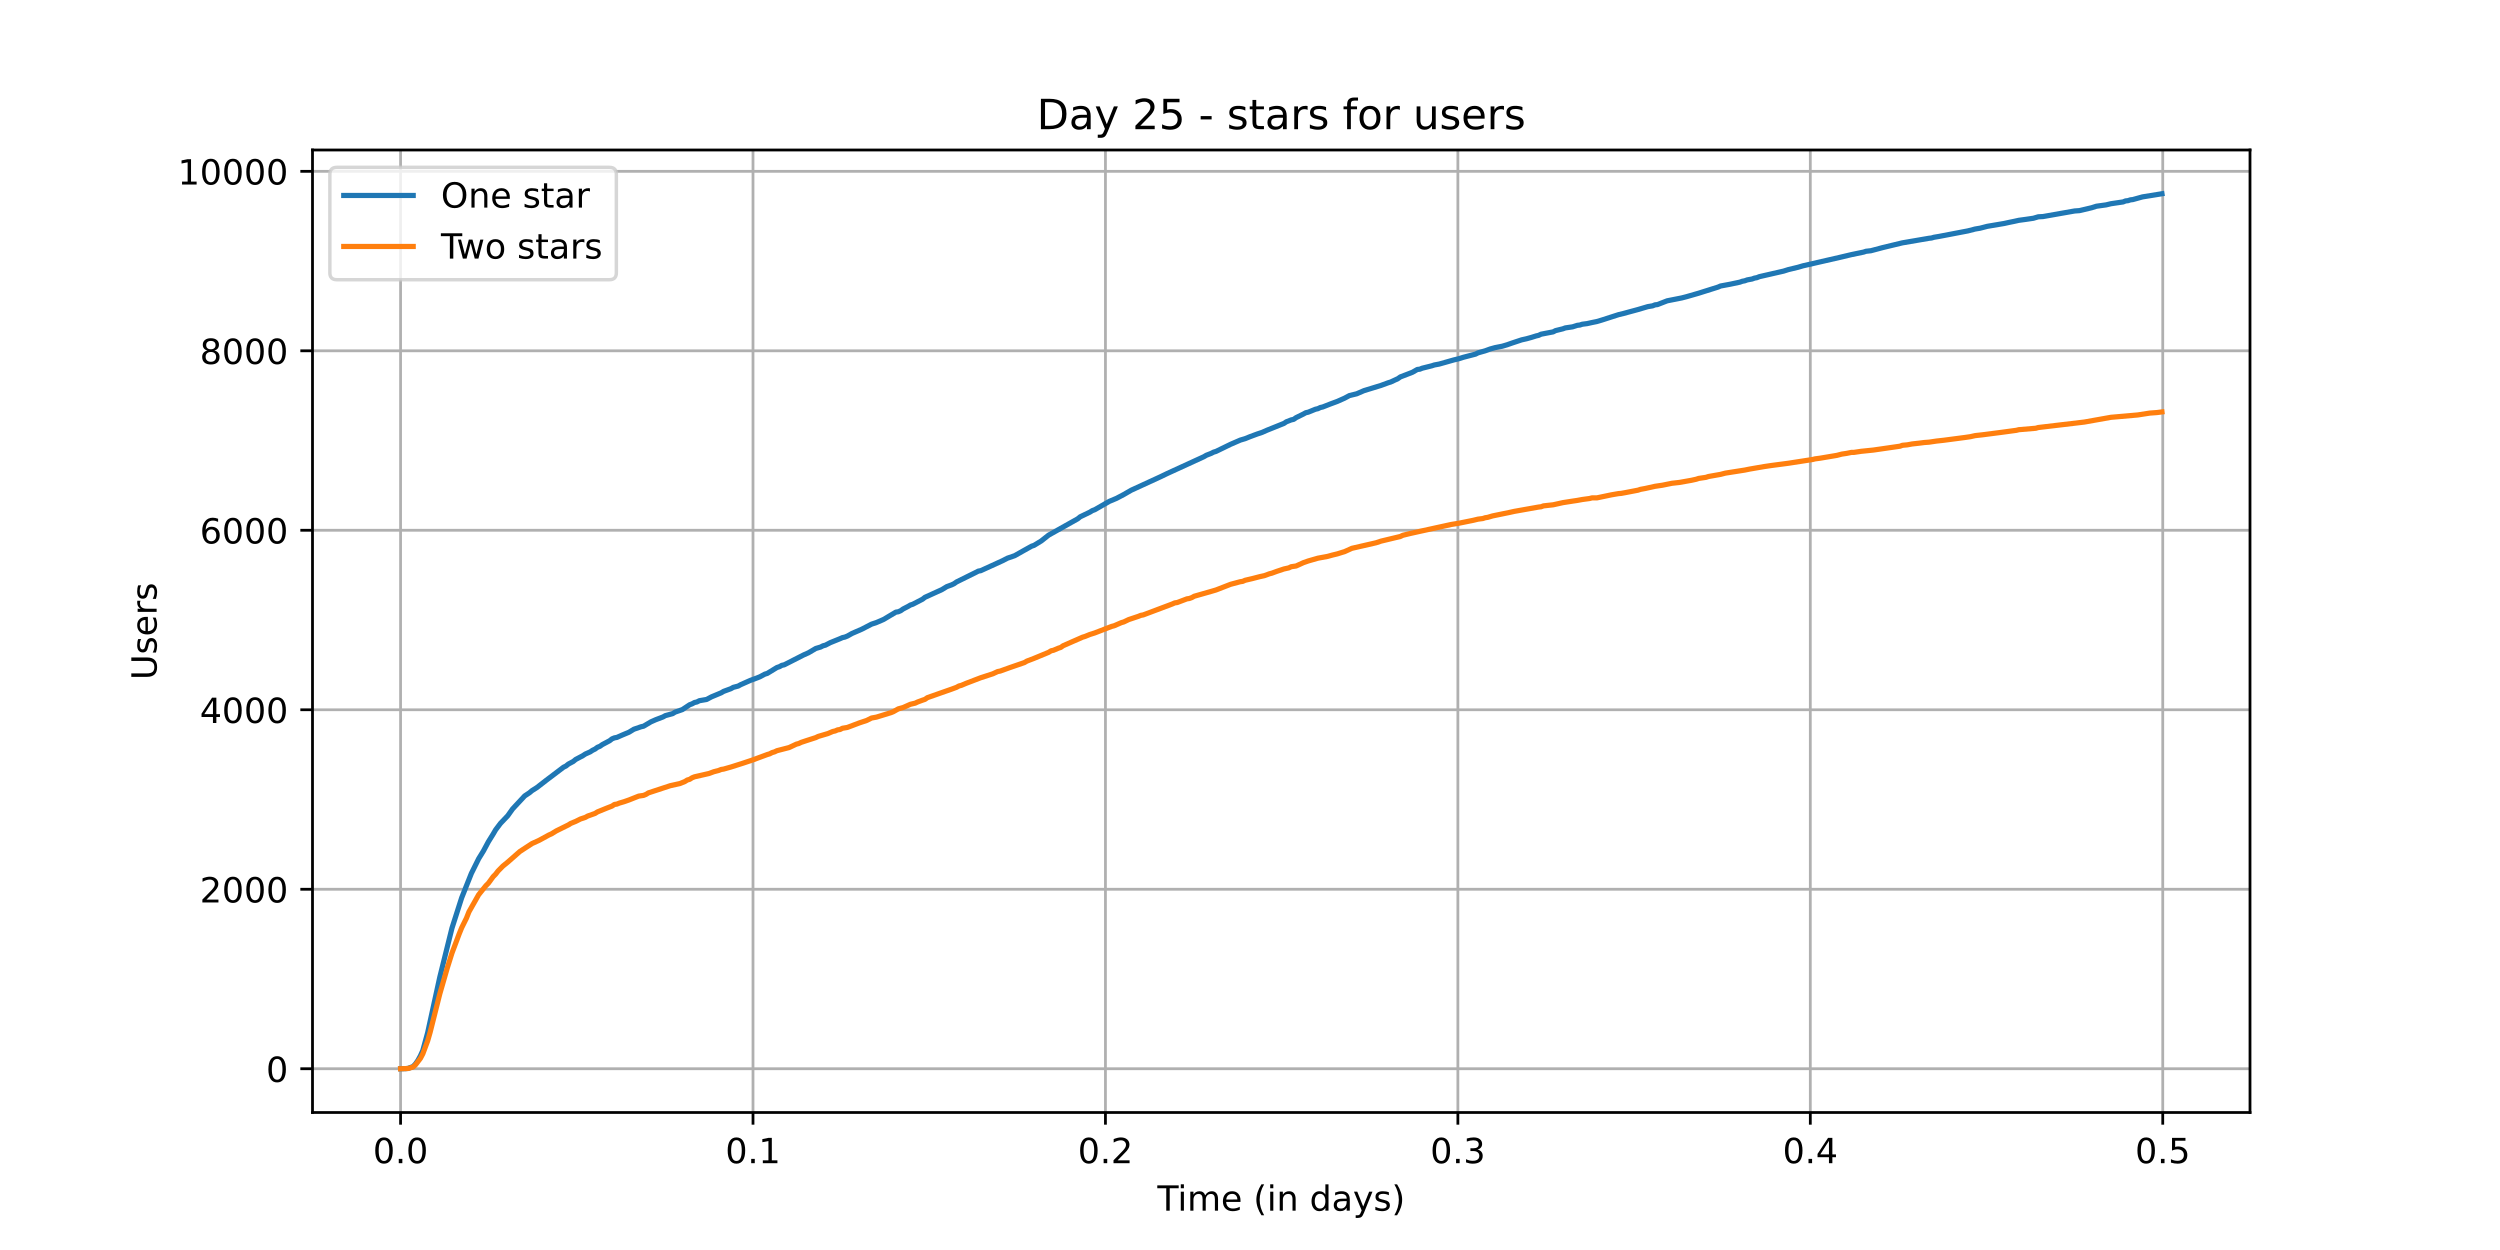 <?xml version="1.0" encoding="utf-8" standalone="no"?>
<!DOCTYPE svg PUBLIC "-//W3C//DTD SVG 1.1//EN"
  "http://www.w3.org/Graphics/SVG/1.1/DTD/svg11.dtd">
<!-- Created with matplotlib (https://matplotlib.org/) -->
<svg height="360pt" version="1.1" viewBox="0 0 720 360" width="720pt" xmlns="http://www.w3.org/2000/svg" xmlns:xlink="http://www.w3.org/1999/xlink">
 <defs>
  <style type="text/css">*{stroke-linecap:butt;stroke-linejoin:round;}</style>
 </defs>
 <g id="figure_1">
  <g id="patch_1">
   <path d="M 0 360 
L 720 360 
L 720 0 
L 0 0 
z
" style="fill:#ffffff;"/>
  </g>
  <g id="axes_1">
   <g id="patch_2">
    <path d="M 90 320.4 
L 648 320.4 
L 648 43.2 
L 90 43.2 
z
" style="fill:#ffffff;"/>
   </g>
   <g id="matplotlib.axis_1">
    <g id="xtick_1">
     <g id="line2d_1">
      <path clip-path="url(#p9f9642de73)" d="M 115.364 320.4 
L 115.364 43.2 
" style="fill:none;stroke:#b0b0b0;stroke-linecap:square;stroke-width:0.8;"/>
     </g>
     <g id="line2d_2">
      <defs>
       <path d="M 0 0 
L 0 3.5 
" id="m291e209318" style="stroke:#000000;stroke-width:0.8;"/>
      </defs>
      <g>
       <use style="stroke:#000000;stroke-width:0.8;" x="115.364" xlink:href="#m291e209318" y="320.4"/>
      </g>
     </g>
     <g id="text_1">
      <!-- 0.0 -->
      <g transform="translate(107.412 334.998)scale(0.1 -0.1)">
       <defs>
        <path d="M 31.781 66.406 
Q 24.172 66.406 20.328 58.906 
Q 16.5 51.422 16.5 36.375 
Q 16.5 21.391 20.328 13.891 
Q 24.172 6.391 31.781 6.391 
Q 39.453 6.391 43.281 13.891 
Q 47.125 21.391 47.125 36.375 
Q 47.125 51.422 43.281 58.906 
Q 39.453 66.406 31.781 66.406 
z
M 31.781 74.219 
Q 44.047 74.219 50.516 64.516 
Q 56.984 54.828 56.984 36.375 
Q 56.984 17.969 50.516 8.266 
Q 44.047 -1.422 31.781 -1.422 
Q 19.531 -1.422 13.062 8.266 
Q 6.594 17.969 6.594 36.375 
Q 6.594 54.828 13.062 64.516 
Q 19.531 74.219 31.781 74.219 
z
" id="DejaVuSans-48"/>
        <path d="M 10.688 12.406 
L 21 12.406 
L 21 0 
L 10.688 0 
z
" id="DejaVuSans-46"/>
       </defs>
       <use xlink:href="#DejaVuSans-48"/>
       <use x="63.623" xlink:href="#DejaVuSans-46"/>
       <use x="95.41" xlink:href="#DejaVuSans-48"/>
      </g>
     </g>
    </g>
    <g id="xtick_2">
     <g id="line2d_3">
      <path clip-path="url(#p9f9642de73)" d="M 216.865 320.4 
L 216.865 43.2 
" style="fill:none;stroke:#b0b0b0;stroke-linecap:square;stroke-width:0.8;"/>
     </g>
     <g id="line2d_4">
      <g>
       <use style="stroke:#000000;stroke-width:0.8;" x="216.865" xlink:href="#m291e209318" y="320.4"/>
      </g>
     </g>
     <g id="text_2">
      <!-- 0.1 -->
      <g transform="translate(208.914 334.998)scale(0.1 -0.1)">
       <defs>
        <path d="M 12.406 8.297 
L 28.516 8.297 
L 28.516 63.922 
L 10.984 60.406 
L 10.984 69.391 
L 28.422 72.906 
L 38.281 72.906 
L 38.281 8.297 
L 54.391 8.297 
L 54.391 0 
L 12.406 0 
z
" id="DejaVuSans-49"/>
       </defs>
       <use xlink:href="#DejaVuSans-48"/>
       <use x="63.623" xlink:href="#DejaVuSans-46"/>
       <use x="95.41" xlink:href="#DejaVuSans-49"/>
      </g>
     </g>
    </g>
    <g id="xtick_3">
     <g id="line2d_5">
      <path clip-path="url(#p9f9642de73)" d="M 318.367 320.4 
L 318.367 43.2 
" style="fill:none;stroke:#b0b0b0;stroke-linecap:square;stroke-width:0.8;"/>
     </g>
     <g id="line2d_6">
      <g>
       <use style="stroke:#000000;stroke-width:0.8;" x="318.367" xlink:href="#m291e209318" y="320.4"/>
      </g>
     </g>
     <g id="text_3">
      <!-- 0.2 -->
      <g transform="translate(310.415 334.998)scale(0.1 -0.1)">
       <defs>
        <path d="M 19.188 8.297 
L 53.609 8.297 
L 53.609 0 
L 7.328 0 
L 7.328 8.297 
Q 12.938 14.109 22.625 23.891 
Q 32.328 33.688 34.812 36.531 
Q 39.547 41.844 41.422 45.531 
Q 43.312 49.219 43.312 52.781 
Q 43.312 58.594 39.234 62.25 
Q 35.156 65.922 28.609 65.922 
Q 23.969 65.922 18.812 64.312 
Q 13.672 62.703 7.812 59.422 
L 7.812 69.391 
Q 13.766 71.781 18.938 73 
Q 24.125 74.219 28.422 74.219 
Q 39.75 74.219 46.484 68.547 
Q 53.219 62.891 53.219 53.422 
Q 53.219 48.922 51.531 44.891 
Q 49.859 40.875 45.406 35.406 
Q 44.188 33.984 37.641 27.219 
Q 31.109 20.453 19.188 8.297 
z
" id="DejaVuSans-50"/>
       </defs>
       <use xlink:href="#DejaVuSans-48"/>
       <use x="63.623" xlink:href="#DejaVuSans-46"/>
       <use x="95.41" xlink:href="#DejaVuSans-50"/>
      </g>
     </g>
    </g>
    <g id="xtick_4">
     <g id="line2d_7">
      <path clip-path="url(#p9f9642de73)" d="M 419.868 320.4 
L 419.868 43.2 
" style="fill:none;stroke:#b0b0b0;stroke-linecap:square;stroke-width:0.8;"/>
     </g>
     <g id="line2d_8">
      <g>
       <use style="stroke:#000000;stroke-width:0.8;" x="419.868" xlink:href="#m291e209318" y="320.4"/>
      </g>
     </g>
     <g id="text_4">
      <!-- 0.3 -->
      <g transform="translate(411.917 334.998)scale(0.1 -0.1)">
       <defs>
        <path d="M 40.578 39.312 
Q 47.656 37.797 51.625 33 
Q 55.609 28.219 55.609 21.188 
Q 55.609 10.406 48.188 4.484 
Q 40.766 -1.422 27.094 -1.422 
Q 22.516 -1.422 17.656 -0.516 
Q 12.797 0.391 7.625 2.203 
L 7.625 11.719 
Q 11.719 9.328 16.594 8.109 
Q 21.484 6.891 26.812 6.891 
Q 36.078 6.891 40.938 10.547 
Q 45.797 14.203 45.797 21.188 
Q 45.797 27.641 41.281 31.266 
Q 36.766 34.906 28.719 34.906 
L 20.219 34.906 
L 20.219 43.016 
L 29.109 43.016 
Q 36.375 43.016 40.234 45.922 
Q 44.094 48.828 44.094 54.297 
Q 44.094 59.906 40.109 62.906 
Q 36.141 65.922 28.719 65.922 
Q 24.656 65.922 20.016 65.031 
Q 15.375 64.156 9.812 62.312 
L 9.812 71.094 
Q 15.438 72.656 20.344 73.438 
Q 25.25 74.219 29.594 74.219 
Q 40.828 74.219 47.359 69.109 
Q 53.906 64.016 53.906 55.328 
Q 53.906 49.266 50.438 45.094 
Q 46.969 40.922 40.578 39.312 
z
" id="DejaVuSans-51"/>
       </defs>
       <use xlink:href="#DejaVuSans-48"/>
       <use x="63.623" xlink:href="#DejaVuSans-46"/>
       <use x="95.41" xlink:href="#DejaVuSans-51"/>
      </g>
     </g>
    </g>
    <g id="xtick_5">
     <g id="line2d_9">
      <path clip-path="url(#p9f9642de73)" d="M 521.37 320.4 
L 521.37 43.2 
" style="fill:none;stroke:#b0b0b0;stroke-linecap:square;stroke-width:0.8;"/>
     </g>
     <g id="line2d_10">
      <g>
       <use style="stroke:#000000;stroke-width:0.8;" x="521.37" xlink:href="#m291e209318" y="320.4"/>
      </g>
     </g>
     <g id="text_5">
      <!-- 0.4 -->
      <g transform="translate(513.418 334.998)scale(0.1 -0.1)">
       <defs>
        <path d="M 37.797 64.312 
L 12.891 25.391 
L 37.797 25.391 
z
M 35.203 72.906 
L 47.609 72.906 
L 47.609 25.391 
L 58.016 25.391 
L 58.016 17.188 
L 47.609 17.188 
L 47.609 0 
L 37.797 0 
L 37.797 17.188 
L 4.891 17.188 
L 4.891 26.703 
z
" id="DejaVuSans-52"/>
       </defs>
       <use xlink:href="#DejaVuSans-48"/>
       <use x="63.623" xlink:href="#DejaVuSans-46"/>
       <use x="95.41" xlink:href="#DejaVuSans-52"/>
      </g>
     </g>
    </g>
    <g id="xtick_6">
     <g id="line2d_11">
      <path clip-path="url(#p9f9642de73)" d="M 622.871 320.4 
L 622.871 43.2 
" style="fill:none;stroke:#b0b0b0;stroke-linecap:square;stroke-width:0.8;"/>
     </g>
     <g id="line2d_12">
      <g>
       <use style="stroke:#000000;stroke-width:0.8;" x="622.871" xlink:href="#m291e209318" y="320.4"/>
      </g>
     </g>
     <g id="text_6">
      <!-- 0.5 -->
      <g transform="translate(614.92 334.998)scale(0.1 -0.1)">
       <defs>
        <path d="M 10.797 72.906 
L 49.516 72.906 
L 49.516 64.594 
L 19.828 64.594 
L 19.828 46.734 
Q 21.969 47.469 24.109 47.828 
Q 26.266 48.188 28.422 48.188 
Q 40.625 48.188 47.75 41.5 
Q 54.891 34.812 54.891 23.391 
Q 54.891 11.625 47.562 5.094 
Q 40.234 -1.422 26.906 -1.422 
Q 22.312 -1.422 17.547 -0.641 
Q 12.797 0.141 7.719 1.703 
L 7.719 11.625 
Q 12.109 9.234 16.797 8.062 
Q 21.484 6.891 26.703 6.891 
Q 35.156 6.891 40.078 11.328 
Q 45.016 15.766 45.016 23.391 
Q 45.016 31 40.078 35.438 
Q 35.156 39.891 26.703 39.891 
Q 22.75 39.891 18.812 39.016 
Q 14.891 38.141 10.797 36.281 
z
" id="DejaVuSans-53"/>
       </defs>
       <use xlink:href="#DejaVuSans-48"/>
       <use x="63.623" xlink:href="#DejaVuSans-46"/>
       <use x="95.41" xlink:href="#DejaVuSans-53"/>
      </g>
     </g>
    </g>
    <g id="text_7">
     <!-- Time (in days) -->
     <g transform="translate(333.327 348.677)scale(0.1 -0.1)">
      <defs>
       <path d="M -0.297 72.906 
L 61.375 72.906 
L 61.375 64.594 
L 35.5 64.594 
L 35.5 0 
L 25.594 0 
L 25.594 64.594 
L -0.297 64.594 
z
" id="DejaVuSans-84"/>
       <path d="M 9.422 54.688 
L 18.406 54.688 
L 18.406 0 
L 9.422 0 
z
M 9.422 75.984 
L 18.406 75.984 
L 18.406 64.594 
L 9.422 64.594 
z
" id="DejaVuSans-105"/>
       <path d="M 52 44.188 
Q 55.375 50.25 60.062 53.125 
Q 64.75 56 71.094 56 
Q 79.641 56 84.281 50.016 
Q 88.922 44.047 88.922 33.016 
L 88.922 0 
L 79.891 0 
L 79.891 32.719 
Q 79.891 40.578 77.094 44.375 
Q 74.312 48.188 68.609 48.188 
Q 61.625 48.188 57.562 43.547 
Q 53.516 38.922 53.516 30.906 
L 53.516 0 
L 44.484 0 
L 44.484 32.719 
Q 44.484 40.625 41.703 44.406 
Q 38.922 48.188 33.109 48.188 
Q 26.219 48.188 22.156 43.531 
Q 18.109 38.875 18.109 30.906 
L 18.109 0 
L 9.078 0 
L 9.078 54.688 
L 18.109 54.688 
L 18.109 46.188 
Q 21.188 51.219 25.484 53.609 
Q 29.781 56 35.688 56 
Q 41.656 56 45.828 52.969 
Q 50 49.953 52 44.188 
z
" id="DejaVuSans-109"/>
       <path d="M 56.203 29.594 
L 56.203 25.203 
L 14.891 25.203 
Q 15.484 15.922 20.484 11.062 
Q 25.484 6.203 34.422 6.203 
Q 39.594 6.203 44.453 7.469 
Q 49.312 8.734 54.109 11.281 
L 54.109 2.781 
Q 49.266 0.734 44.188 -0.344 
Q 39.109 -1.422 33.891 -1.422 
Q 20.797 -1.422 13.156 6.188 
Q 5.516 13.812 5.516 26.812 
Q 5.516 40.234 12.766 48.109 
Q 20.016 56 32.328 56 
Q 43.359 56 49.781 48.891 
Q 56.203 41.797 56.203 29.594 
z
M 47.219 32.234 
Q 47.125 39.594 43.094 43.984 
Q 39.062 48.391 32.422 48.391 
Q 24.906 48.391 20.391 44.141 
Q 15.875 39.891 15.188 32.172 
z
" id="DejaVuSans-101"/>
       <path id="DejaVuSans-32"/>
       <path d="M 31 75.875 
Q 24.469 64.656 21.281 53.656 
Q 18.109 42.672 18.109 31.391 
Q 18.109 20.125 21.312 9.062 
Q 24.516 -2 31 -13.188 
L 23.188 -13.188 
Q 15.875 -1.703 12.234 9.375 
Q 8.594 20.453 8.594 31.391 
Q 8.594 42.281 12.203 53.312 
Q 15.828 64.359 23.188 75.875 
z
" id="DejaVuSans-40"/>
       <path d="M 54.891 33.016 
L 54.891 0 
L 45.906 0 
L 45.906 32.719 
Q 45.906 40.484 42.875 44.328 
Q 39.844 48.188 33.797 48.188 
Q 26.516 48.188 22.312 43.547 
Q 18.109 38.922 18.109 30.906 
L 18.109 0 
L 9.078 0 
L 9.078 54.688 
L 18.109 54.688 
L 18.109 46.188 
Q 21.344 51.125 25.703 53.562 
Q 30.078 56 35.797 56 
Q 45.219 56 50.047 50.172 
Q 54.891 44.344 54.891 33.016 
z
" id="DejaVuSans-110"/>
       <path d="M 45.406 46.391 
L 45.406 75.984 
L 54.391 75.984 
L 54.391 0 
L 45.406 0 
L 45.406 8.203 
Q 42.578 3.328 38.25 0.953 
Q 33.938 -1.422 27.875 -1.422 
Q 17.969 -1.422 11.734 6.484 
Q 5.516 14.406 5.516 27.297 
Q 5.516 40.188 11.734 48.094 
Q 17.969 56 27.875 56 
Q 33.938 56 38.25 53.625 
Q 42.578 51.266 45.406 46.391 
z
M 14.797 27.297 
Q 14.797 17.391 18.875 11.75 
Q 22.953 6.109 30.078 6.109 
Q 37.203 6.109 41.297 11.75 
Q 45.406 17.391 45.406 27.297 
Q 45.406 37.203 41.297 42.844 
Q 37.203 48.484 30.078 48.484 
Q 22.953 48.484 18.875 42.844 
Q 14.797 37.203 14.797 27.297 
z
" id="DejaVuSans-100"/>
       <path d="M 34.281 27.484 
Q 23.391 27.484 19.188 25 
Q 14.984 22.516 14.984 16.5 
Q 14.984 11.719 18.141 8.906 
Q 21.297 6.109 26.703 6.109 
Q 34.188 6.109 38.703 11.406 
Q 43.219 16.703 43.219 25.484 
L 43.219 27.484 
z
M 52.203 31.203 
L 52.203 0 
L 43.219 0 
L 43.219 8.297 
Q 40.141 3.328 35.547 0.953 
Q 30.953 -1.422 24.312 -1.422 
Q 15.922 -1.422 10.953 3.297 
Q 6 8.016 6 15.922 
Q 6 25.141 12.172 29.828 
Q 18.359 34.516 30.609 34.516 
L 43.219 34.516 
L 43.219 35.406 
Q 43.219 41.609 39.141 45 
Q 35.062 48.391 27.688 48.391 
Q 23 48.391 18.547 47.266 
Q 14.109 46.141 10.016 43.891 
L 10.016 52.203 
Q 14.938 54.109 19.578 55.047 
Q 24.219 56 28.609 56 
Q 40.484 56 46.344 49.844 
Q 52.203 43.703 52.203 31.203 
z
" id="DejaVuSans-97"/>
       <path d="M 32.172 -5.078 
Q 28.375 -14.844 24.75 -17.812 
Q 21.141 -20.797 15.094 -20.797 
L 7.906 -20.797 
L 7.906 -13.281 
L 13.188 -13.281 
Q 16.891 -13.281 18.938 -11.516 
Q 21 -9.766 23.484 -3.219 
L 25.094 0.875 
L 2.984 54.688 
L 12.5 54.688 
L 29.594 11.922 
L 46.688 54.688 
L 56.203 54.688 
z
" id="DejaVuSans-121"/>
       <path d="M 44.281 53.078 
L 44.281 44.578 
Q 40.484 46.531 36.375 47.5 
Q 32.281 48.484 27.875 48.484 
Q 21.188 48.484 17.844 46.438 
Q 14.5 44.391 14.5 40.281 
Q 14.5 37.156 16.891 35.375 
Q 19.281 33.594 26.516 31.984 
L 29.594 31.297 
Q 39.156 29.25 43.188 25.516 
Q 47.219 21.781 47.219 15.094 
Q 47.219 7.469 41.188 3.016 
Q 35.156 -1.422 24.609 -1.422 
Q 20.219 -1.422 15.453 -0.562 
Q 10.688 0.297 5.422 2 
L 5.422 11.281 
Q 10.406 8.688 15.234 7.391 
Q 20.062 6.109 24.812 6.109 
Q 31.156 6.109 34.562 8.281 
Q 37.984 10.453 37.984 14.406 
Q 37.984 18.062 35.516 20.016 
Q 33.062 21.969 24.703 23.781 
L 21.578 24.516 
Q 13.234 26.266 9.516 29.906 
Q 5.812 33.547 5.812 39.891 
Q 5.812 47.609 11.281 51.797 
Q 16.75 56 26.812 56 
Q 31.781 56 36.172 55.266 
Q 40.578 54.547 44.281 53.078 
z
" id="DejaVuSans-115"/>
       <path d="M 8.016 75.875 
L 15.828 75.875 
Q 23.141 64.359 26.781 53.312 
Q 30.422 42.281 30.422 31.391 
Q 30.422 20.453 26.781 9.375 
Q 23.141 -1.703 15.828 -13.188 
L 8.016 -13.188 
Q 14.5 -2 17.703 9.062 
Q 20.906 20.125 20.906 31.391 
Q 20.906 42.672 17.703 53.656 
Q 14.5 64.656 8.016 75.875 
z
" id="DejaVuSans-41"/>
      </defs>
      <use xlink:href="#DejaVuSans-84"/>
      <use x="57.959" xlink:href="#DejaVuSans-105"/>
      <use x="85.742" xlink:href="#DejaVuSans-109"/>
      <use x="183.154" xlink:href="#DejaVuSans-101"/>
      <use x="244.678" xlink:href="#DejaVuSans-32"/>
      <use x="276.465" xlink:href="#DejaVuSans-40"/>
      <use x="315.479" xlink:href="#DejaVuSans-105"/>
      <use x="343.262" xlink:href="#DejaVuSans-110"/>
      <use x="406.641" xlink:href="#DejaVuSans-32"/>
      <use x="438.428" xlink:href="#DejaVuSans-100"/>
      <use x="501.904" xlink:href="#DejaVuSans-97"/>
      <use x="563.184" xlink:href="#DejaVuSans-121"/>
      <use x="622.363" xlink:href="#DejaVuSans-115"/>
      <use x="674.463" xlink:href="#DejaVuSans-41"/>
     </g>
    </g>
   </g>
   <g id="matplotlib.axis_2">
    <g id="ytick_1">
     <g id="line2d_13">
      <path clip-path="url(#p9f9642de73)" d="M 90 307.8 
L 648 307.8 
" style="fill:none;stroke:#b0b0b0;stroke-linecap:square;stroke-width:0.8;"/>
     </g>
     <g id="line2d_14">
      <defs>
       <path d="M 0 0 
L -3.5 0 
" id="mfd759fd20c" style="stroke:#000000;stroke-width:0.8;"/>
      </defs>
      <g>
       <use style="stroke:#000000;stroke-width:0.8;" x="90" xlink:href="#mfd759fd20c" y="307.8"/>
      </g>
     </g>
     <g id="text_8">
      <!-- 0 -->
      <g transform="translate(76.638 311.599)scale(0.1 -0.1)">
       <use xlink:href="#DejaVuSans-48"/>
      </g>
     </g>
    </g>
    <g id="ytick_2">
     <g id="line2d_15">
      <path clip-path="url(#p9f9642de73)" d="M 90 256.108 
L 648 256.108 
" style="fill:none;stroke:#b0b0b0;stroke-linecap:square;stroke-width:0.8;"/>
     </g>
     <g id="line2d_16">
      <g>
       <use style="stroke:#000000;stroke-width:0.8;" x="90" xlink:href="#mfd759fd20c" y="256.108"/>
      </g>
     </g>
     <g id="text_9">
      <!-- 2000 -->
      <g transform="translate(57.55 259.907)scale(0.1 -0.1)">
       <use xlink:href="#DejaVuSans-50"/>
       <use x="63.623" xlink:href="#DejaVuSans-48"/>
       <use x="127.246" xlink:href="#DejaVuSans-48"/>
       <use x="190.869" xlink:href="#DejaVuSans-48"/>
      </g>
     </g>
    </g>
    <g id="ytick_3">
     <g id="line2d_17">
      <path clip-path="url(#p9f9642de73)" d="M 90 204.415 
L 648 204.415 
" style="fill:none;stroke:#b0b0b0;stroke-linecap:square;stroke-width:0.8;"/>
     </g>
     <g id="line2d_18">
      <g>
       <use style="stroke:#000000;stroke-width:0.8;" x="90" xlink:href="#mfd759fd20c" y="204.415"/>
      </g>
     </g>
     <g id="text_10">
      <!-- 4000 -->
      <g transform="translate(57.55 208.215)scale(0.1 -0.1)">
       <use xlink:href="#DejaVuSans-52"/>
       <use x="63.623" xlink:href="#DejaVuSans-48"/>
       <use x="127.246" xlink:href="#DejaVuSans-48"/>
       <use x="190.869" xlink:href="#DejaVuSans-48"/>
      </g>
     </g>
    </g>
    <g id="ytick_4">
     <g id="line2d_19">
      <path clip-path="url(#p9f9642de73)" d="M 90 152.723 
L 648 152.723 
" style="fill:none;stroke:#b0b0b0;stroke-linecap:square;stroke-width:0.8;"/>
     </g>
     <g id="line2d_20">
      <g>
       <use style="stroke:#000000;stroke-width:0.8;" x="90" xlink:href="#mfd759fd20c" y="152.723"/>
      </g>
     </g>
     <g id="text_11">
      <!-- 6000 -->
      <g transform="translate(57.55 156.522)scale(0.1 -0.1)">
       <defs>
        <path d="M 33.016 40.375 
Q 26.375 40.375 22.484 35.828 
Q 18.609 31.297 18.609 23.391 
Q 18.609 15.531 22.484 10.953 
Q 26.375 6.391 33.016 6.391 
Q 39.656 6.391 43.531 10.953 
Q 47.406 15.531 47.406 23.391 
Q 47.406 31.297 43.531 35.828 
Q 39.656 40.375 33.016 40.375 
z
M 52.594 71.297 
L 52.594 62.312 
Q 48.875 64.062 45.094 64.984 
Q 41.312 65.922 37.594 65.922 
Q 27.828 65.922 22.672 59.328 
Q 17.531 52.734 16.797 39.406 
Q 19.672 43.656 24.016 45.922 
Q 28.375 48.188 33.594 48.188 
Q 44.578 48.188 50.953 41.516 
Q 57.328 34.859 57.328 23.391 
Q 57.328 12.156 50.688 5.359 
Q 44.047 -1.422 33.016 -1.422 
Q 20.359 -1.422 13.672 8.266 
Q 6.984 17.969 6.984 36.375 
Q 6.984 53.656 15.188 63.938 
Q 23.391 74.219 37.203 74.219 
Q 40.922 74.219 44.703 73.484 
Q 48.484 72.75 52.594 71.297 
z
" id="DejaVuSans-54"/>
       </defs>
       <use xlink:href="#DejaVuSans-54"/>
       <use x="63.623" xlink:href="#DejaVuSans-48"/>
       <use x="127.246" xlink:href="#DejaVuSans-48"/>
       <use x="190.869" xlink:href="#DejaVuSans-48"/>
      </g>
     </g>
    </g>
    <g id="ytick_5">
     <g id="line2d_21">
      <path clip-path="url(#p9f9642de73)" d="M 90 101.031 
L 648 101.031 
" style="fill:none;stroke:#b0b0b0;stroke-linecap:square;stroke-width:0.8;"/>
     </g>
     <g id="line2d_22">
      <g>
       <use style="stroke:#000000;stroke-width:0.8;" x="90" xlink:href="#mfd759fd20c" y="101.031"/>
      </g>
     </g>
     <g id="text_12">
      <!-- 8000 -->
      <g transform="translate(57.55 104.83)scale(0.1 -0.1)">
       <defs>
        <path d="M 31.781 34.625 
Q 24.75 34.625 20.719 30.859 
Q 16.703 27.094 16.703 20.516 
Q 16.703 13.922 20.719 10.156 
Q 24.75 6.391 31.781 6.391 
Q 38.812 6.391 42.859 10.172 
Q 46.922 13.969 46.922 20.516 
Q 46.922 27.094 42.891 30.859 
Q 38.875 34.625 31.781 34.625 
z
M 21.922 38.812 
Q 15.578 40.375 12.031 44.719 
Q 8.5 49.078 8.5 55.328 
Q 8.5 64.062 14.719 69.141 
Q 20.953 74.219 31.781 74.219 
Q 42.672 74.219 48.875 69.141 
Q 55.078 64.062 55.078 55.328 
Q 55.078 49.078 51.531 44.719 
Q 48 40.375 41.703 38.812 
Q 48.828 37.156 52.797 32.312 
Q 56.781 27.484 56.781 20.516 
Q 56.781 9.906 50.312 4.234 
Q 43.844 -1.422 31.781 -1.422 
Q 19.734 -1.422 13.25 4.234 
Q 6.781 9.906 6.781 20.516 
Q 6.781 27.484 10.781 32.312 
Q 14.797 37.156 21.922 38.812 
z
M 18.312 54.391 
Q 18.312 48.734 21.844 45.562 
Q 25.391 42.391 31.781 42.391 
Q 38.141 42.391 41.719 45.562 
Q 45.312 48.734 45.312 54.391 
Q 45.312 60.062 41.719 63.234 
Q 38.141 66.406 31.781 66.406 
Q 25.391 66.406 21.844 63.234 
Q 18.312 60.062 18.312 54.391 
z
" id="DejaVuSans-56"/>
       </defs>
       <use xlink:href="#DejaVuSans-56"/>
       <use x="63.623" xlink:href="#DejaVuSans-48"/>
       <use x="127.246" xlink:href="#DejaVuSans-48"/>
       <use x="190.869" xlink:href="#DejaVuSans-48"/>
      </g>
     </g>
    </g>
    <g id="ytick_6">
     <g id="line2d_23">
      <path clip-path="url(#p9f9642de73)" d="M 90 49.338 
L 648 49.338 
" style="fill:none;stroke:#b0b0b0;stroke-linecap:square;stroke-width:0.8;"/>
     </g>
     <g id="line2d_24">
      <g>
       <use style="stroke:#000000;stroke-width:0.8;" x="90" xlink:href="#mfd759fd20c" y="49.338"/>
      </g>
     </g>
     <g id="text_13">
      <!-- 10000 -->
      <g transform="translate(51.188 53.138)scale(0.1 -0.1)">
       <use xlink:href="#DejaVuSans-49"/>
       <use x="63.623" xlink:href="#DejaVuSans-48"/>
       <use x="127.246" xlink:href="#DejaVuSans-48"/>
       <use x="190.869" xlink:href="#DejaVuSans-48"/>
       <use x="254.492" xlink:href="#DejaVuSans-48"/>
      </g>
     </g>
    </g>
    <g id="text_14">
     <!-- Users -->
     <g transform="translate(45.108 195.801)rotate(-90)scale(0.1 -0.1)">
      <defs>
       <path d="M 8.688 72.906 
L 18.609 72.906 
L 18.609 28.609 
Q 18.609 16.891 22.844 11.734 
Q 27.094 6.594 36.625 6.594 
Q 46.094 6.594 50.344 11.734 
Q 54.594 16.891 54.594 28.609 
L 54.594 72.906 
L 64.5 72.906 
L 64.5 27.391 
Q 64.5 13.141 57.438 5.859 
Q 50.391 -1.422 36.625 -1.422 
Q 22.797 -1.422 15.734 5.859 
Q 8.688 13.141 8.688 27.391 
z
" id="DejaVuSans-85"/>
       <path d="M 41.109 46.297 
Q 39.594 47.172 37.812 47.578 
Q 36.031 48 33.891 48 
Q 26.266 48 22.188 43.047 
Q 18.109 38.094 18.109 28.812 
L 18.109 0 
L 9.078 0 
L 9.078 54.688 
L 18.109 54.688 
L 18.109 46.188 
Q 20.953 51.172 25.484 53.578 
Q 30.031 56 36.531 56 
Q 37.453 56 38.578 55.875 
Q 39.703 55.766 41.062 55.516 
z
" id="DejaVuSans-114"/>
      </defs>
      <use xlink:href="#DejaVuSans-85"/>
      <use x="73.193" xlink:href="#DejaVuSans-115"/>
      <use x="125.293" xlink:href="#DejaVuSans-101"/>
      <use x="186.816" xlink:href="#DejaVuSans-114"/>
      <use x="227.93" xlink:href="#DejaVuSans-115"/>
     </g>
    </g>
   </g>
   <g id="line2d_25">
    <path clip-path="url(#p9f9642de73)" d="M 115.364 307.8 
L 116.891 307.774 
L 117.584 307.671 
L 118.982 307.154 
L 119.687 306.378 
L 120.38 305.37 
L 121.085 304.078 
L 121.778 302.527 
L 123.176 297.384 
L 124.574 290.974 
L 126.665 281.411 
L 130.166 267.299 
L 132.962 258.563 
L 135.746 251.559 
L 137.849 247.32 
L 139.247 245.046 
L 140.645 242.435 
L 142.043 240.186 
L 142.736 238.998 
L 144.134 237.137 
L 146.225 234.94 
L 147.623 232.975 
L 151.112 229.228 
L 152.51 228.297 
L 153.215 227.703 
L 154.613 226.824 
L 157.409 224.653 
L 162.296 220.957 
L 162.989 220.621 
L 163.694 220.052 
L 165.092 219.303 
L 165.785 218.734 
L 167.877 217.623 
L 168.581 217.158 
L 169.979 216.537 
L 170.673 216.072 
L 171.377 215.736 
L 172.071 215.219 
L 172.775 214.935 
L 173.469 214.444 
L 175.571 213.332 
L 176.265 212.79 
L 176.958 212.505 
L 177.663 212.376 
L 179.061 211.756 
L 181.152 210.877 
L 182.55 210.024 
L 184.653 209.3 
L 185.346 209.145 
L 187.437 207.905 
L 188.835 207.284 
L 190.938 206.483 
L 191.631 206.095 
L 193.722 205.527 
L 194.427 205.087 
L 196.518 204.364 
L 198.621 202.968 
L 199.314 202.71 
L 200.019 202.322 
L 200.712 202.167 
L 201.417 201.805 
L 203.508 201.443 
L 204.906 200.694 
L 207.702 199.53 
L 208.395 199.117 
L 210.498 198.342 
L 211.191 197.954 
L 212.589 197.592 
L 213.282 197.204 
L 214.68 196.584 
L 216.078 195.964 
L 218.181 195.188 
L 218.874 194.904 
L 220.272 194.154 
L 220.965 193.948 
L 223.761 192.242 
L 224.466 192.009 
L 225.159 191.622 
L 225.864 191.466 
L 231.444 188.623 
L 232.842 188.003 
L 234.945 186.762 
L 236.331 186.349 
L 237.036 185.987 
L 237.729 185.806 
L 239.127 185.082 
L 240.525 184.514 
L 241.923 183.945 
L 242.628 183.635 
L 243.321 183.48 
L 244.026 183.196 
L 245.412 182.42 
L 248.208 181.206 
L 251.004 179.758 
L 252.402 179.293 
L 253.8 178.698 
L 254.494 178.388 
L 258.006 176.295 
L 258.699 176.191 
L 259.404 175.881 
L 260.097 175.39 
L 261.495 174.666 
L 262.188 174.253 
L 262.893 174.02 
L 264.291 173.297 
L 265.689 172.573 
L 266.382 172.03 
L 268.485 171.074 
L 271.27 169.807 
L 272.668 168.954 
L 274.066 168.438 
L 274.77 168.102 
L 275.464 167.61 
L 281.055 164.845 
L 281.749 164.483 
L 282.453 164.354 
L 288.739 161.485 
L 290.137 160.761 
L 292.228 160.038 
L 295.024 158.461 
L 297.115 157.298 
L 297.808 157.065 
L 299.911 155.773 
L 302.002 154.119 
L 310.39 149.415 
L 311.083 148.846 
L 313.879 147.502 
L 314.584 147.063 
L 315.277 146.804 
L 319.471 144.401 
L 321.562 143.522 
L 323.665 142.41 
L 325.756 141.196 
L 334.144 137.345 
L 336.235 136.337 
L 346.726 131.529 
L 347.419 131.116 
L 348.817 130.573 
L 349.522 130.211 
L 350.215 130.004 
L 354.409 127.962 
L 356.5 127.058 
L 357.205 126.748 
L 358.603 126.334 
L 360.001 125.766 
L 362.092 124.99 
L 363.49 124.525 
L 364.888 123.905 
L 369.775 121.94 
L 370.468 121.475 
L 371.866 120.932 
L 372.571 120.777 
L 373.264 120.286 
L 375.367 119.252 
L 376.06 118.865 
L 376.765 118.71 
L 378.856 117.857 
L 379.55 117.702 
L 380.254 117.366 
L 380.948 117.21 
L 383.05 116.383 
L 385.142 115.608 
L 387.233 114.678 
L 388.631 113.928 
L 390.734 113.411 
L 392.825 112.506 
L 397.712 111.007 
L 399.815 110.232 
L 400.508 110.025 
L 402.611 109.043 
L 403.304 108.552 
L 405.395 107.751 
L 406.793 107.208 
L 408.191 106.407 
L 408.896 106.329 
L 409.589 106.045 
L 412.385 105.347 
L 413.078 105.114 
L 414.476 104.856 
L 418.67 103.667 
L 420.068 103.331 
L 421.466 102.892 
L 424.955 101.987 
L 425.66 101.625 
L 427.751 101.031 
L 429.149 100.514 
L 430.547 100.126 
L 432.638 99.713 
L 434.036 99.299 
L 435.434 98.808 
L 438.23 97.878 
L 439.628 97.567 
L 441.026 97.18 
L 442.424 96.74 
L 443.117 96.585 
L 443.822 96.249 
L 447.311 95.577 
L 448.004 95.215 
L 450.107 94.698 
L 450.8 94.44 
L 452.903 94.13 
L 454.289 93.69 
L 454.994 93.613 
L 455.687 93.38 
L 457.085 93.199 
L 458.483 92.889 
L 459.881 92.605 
L 461.279 92.191 
L 466.167 90.615 
L 467.565 90.279 
L 471.759 89.142 
L 474.555 88.314 
L 475.953 88.082 
L 476.646 87.798 
L 477.351 87.72 
L 480.147 86.634 
L 484.329 85.807 
L 485.727 85.446 
L 489.228 84.438 
L 490.614 83.998 
L 494.808 82.68 
L 495.513 82.37 
L 498.297 81.853 
L 501.093 81.258 
L 501.798 81 
L 502.491 80.871 
L 503.196 80.612 
L 504.594 80.354 
L 505.287 80.095 
L 505.992 79.966 
L 506.685 79.682 
L 513.675 78.079 
L 515.061 77.64 
L 517.857 76.968 
L 519.255 76.554 
L 529.734 74.151 
L 533.235 73.324 
L 536.724 72.6 
L 537.417 72.367 
L 538.815 72.212 
L 542.304 71.282 
L 547.896 69.938 
L 555.58 68.62 
L 556.284 68.542 
L 556.978 68.335 
L 558.376 68.103 
L 566.752 66.5 
L 568.855 65.958 
L 570.253 65.725 
L 572.344 65.182 
L 577.231 64.355 
L 578.629 64.045 
L 580.027 63.761 
L 581.425 63.45 
L 583.516 63.166 
L 585.619 62.856 
L 587.017 62.442 
L 588.403 62.365 
L 597.484 60.762 
L 598.882 60.659 
L 602.383 59.832 
L 603.769 59.393 
L 606.565 59.005 
L 607.963 58.669 
L 611.464 58.152 
L 612.157 57.868 
L 612.862 57.79 
L 613.555 57.558 
L 614.248 57.48 
L 617.044 56.705 
L 622.636 55.8 
L 622.636 55.8 
" style="fill:none;stroke:#1f77b4;stroke-linecap:square;stroke-width:1.5;"/>
   </g>
   <g id="line2d_26">
    <path clip-path="url(#p9f9642de73)" d="M 115.364 307.8 
L 117.584 307.722 
L 118.982 307.283 
L 119.687 306.637 
L 121.085 304.802 
L 121.778 303.484 
L 123.176 299.736 
L 123.881 297.281 
L 126.665 286.218 
L 128.768 278.93 
L 130.166 274.484 
L 132.257 268.927 
L 132.962 267.196 
L 134.348 264.404 
L 135.053 262.621 
L 137.849 257.684 
L 139.94 255.074 
L 140.645 254.376 
L 142.043 252.463 
L 142.736 251.766 
L 143.429 250.861 
L 144.827 249.439 
L 146.225 248.302 
L 149.726 245.226 
L 153.215 242.952 
L 155.306 241.996 
L 158.102 240.471 
L 158.807 240.161 
L 160.193 239.308 
L 163.694 237.576 
L 164.387 237.137 
L 165.785 236.568 
L 167.183 235.87 
L 168.581 235.405 
L 169.275 235.017 
L 171.377 234.268 
L 172.071 233.828 
L 174.867 232.691 
L 176.265 232.148 
L 176.958 231.683 
L 177.663 231.58 
L 178.356 231.295 
L 179.754 230.882 
L 181.152 230.391 
L 183.948 229.279 
L 185.346 229.073 
L 186.039 228.788 
L 186.744 228.349 
L 193.029 226.281 
L 195.825 225.661 
L 197.223 225.092 
L 197.916 224.653 
L 198.621 224.446 
L 199.314 224.007 
L 200.019 223.722 
L 204.201 222.766 
L 205.599 222.249 
L 206.997 221.887 
L 207.702 221.603 
L 208.395 221.5 
L 210.498 220.905 
L 213.987 219.794 
L 216.783 218.863 
L 219.567 217.83 
L 220.965 217.313 
L 221.67 217.106 
L 222.363 216.744 
L 223.068 216.537 
L 223.761 216.201 
L 227.262 215.297 
L 229.353 214.314 
L 230.046 214.134 
L 230.751 213.798 
L 232.149 213.332 
L 234.945 212.428 
L 235.638 212.092 
L 238.434 211.265 
L 239.832 210.67 
L 240.525 210.515 
L 241.23 210.205 
L 241.923 210.102 
L 242.628 209.74 
L 244.026 209.507 
L 247.515 208.189 
L 249.606 207.491 
L 251.004 206.793 
L 252.402 206.535 
L 256.608 205.242 
L 257.301 204.958 
L 258.699 204.157 
L 260.097 203.769 
L 262.188 202.839 
L 263.586 202.503 
L 264.291 202.167 
L 265.689 201.65 
L 266.382 201.417 
L 267.087 200.926 
L 272.668 198.962 
L 274.066 198.471 
L 275.464 197.954 
L 276.168 197.566 
L 276.862 197.385 
L 278.26 196.791 
L 282.453 195.188 
L 285.943 194.051 
L 287.341 193.405 
L 288.034 193.276 
L 290.83 192.268 
L 295.024 190.82 
L 295.717 190.407 
L 297.808 189.606 
L 302.002 187.874 
L 302.707 187.434 
L 303.4 187.279 
L 304.798 186.685 
L 305.503 186.452 
L 306.196 185.961 
L 311.788 183.506 
L 312.481 183.299 
L 313.879 182.73 
L 315.277 182.291 
L 320.164 180.404 
L 320.869 180.223 
L 322.96 179.319 
L 323.665 179.112 
L 325.063 178.44 
L 327.847 177.51 
L 328.552 177.225 
L 329.245 177.096 
L 337.633 173.943 
L 338.326 173.633 
L 339.043 173.529 
L 341.839 172.47 
L 342.532 172.366 
L 343.237 172.108 
L 343.93 171.72 
L 348.817 170.324 
L 350.215 169.911 
L 354.409 168.282 
L 357.205 167.533 
L 357.898 167.43 
L 358.603 167.119 
L 360.694 166.628 
L 362.785 166.086 
L 364.183 165.775 
L 365.581 165.258 
L 366.286 165.078 
L 367.684 164.561 
L 369.775 163.863 
L 371.173 163.553 
L 371.866 163.217 
L 373.264 163.01 
L 375.367 162.054 
L 376.765 161.562 
L 379.55 160.761 
L 382.346 160.244 
L 383.744 159.857 
L 385.142 159.521 
L 386.54 159.081 
L 387.233 158.874 
L 389.336 157.918 
L 396.314 156.316 
L 397.712 155.85 
L 403.304 154.506 
L 403.997 154.17 
L 406.1 153.654 
L 408.896 153.033 
L 417.977 151.043 
L 420.068 150.707 
L 424.262 149.854 
L 425.66 149.518 
L 427.058 149.337 
L 427.751 149.105 
L 428.456 149.001 
L 429.842 148.588 
L 434.741 147.58 
L 436.139 147.27 
L 443.117 146.029 
L 443.822 145.951 
L 444.515 145.693 
L 447.311 145.383 
L 450.107 144.762 
L 452.903 144.323 
L 454.289 144.116 
L 455.687 143.858 
L 457.79 143.574 
L 458.483 143.393 
L 459.881 143.393 
L 464.075 142.514 
L 466.167 142.152 
L 466.871 142.1 
L 468.269 141.842 
L 471.759 141.17 
L 472.452 140.937 
L 473.85 140.679 
L 476.646 140.058 
L 478.749 139.748 
L 481.533 139.18 
L 483.636 138.947 
L 487.125 138.327 
L 488.523 138.017 
L 489.228 137.784 
L 491.319 137.474 
L 492.012 137.241 
L 495.513 136.621 
L 496.911 136.259 
L 502.491 135.38 
L 503.889 135.096 
L 508.083 134.372 
L 510.174 134.062 
L 515.061 133.416 
L 522.051 132.33 
L 522.756 132.15 
L 524.142 131.969 
L 529.041 131.142 
L 530.439 130.78 
L 531.837 130.573 
L 533.235 130.289 
L 533.928 130.289 
L 536.019 129.978 
L 539.52 129.617 
L 547.203 128.505 
L 547.896 128.247 
L 549.294 128.118 
L 550.692 127.859 
L 552.784 127.626 
L 554.182 127.446 
L 555.58 127.342 
L 557.671 127.032 
L 559.774 126.799 
L 566.059 125.972 
L 567.457 125.766 
L 568.855 125.455 
L 570.946 125.223 
L 576.538 124.499 
L 580.72 123.93 
L 581.425 123.75 
L 586.312 123.336 
L 587.017 123.129 
L 600.28 121.553 
L 607.963 120.183 
L 610.066 120.002 
L 615.646 119.511 
L 619.147 118.968 
L 621.238 118.813 
L 622.636 118.632 
L 622.636 118.632 
" style="fill:none;stroke:#ff7f0e;stroke-linecap:square;stroke-width:1.5;"/>
   </g>
   <g id="patch_3">
    <path d="M 90 320.4 
L 90 43.2 
" style="fill:none;stroke:#000000;stroke-linecap:square;stroke-linejoin:miter;stroke-width:0.8;"/>
   </g>
   <g id="patch_4">
    <path d="M 648 320.4 
L 648 43.2 
" style="fill:none;stroke:#000000;stroke-linecap:square;stroke-linejoin:miter;stroke-width:0.8;"/>
   </g>
   <g id="patch_5">
    <path d="M 90 320.4 
L 648 320.4 
" style="fill:none;stroke:#000000;stroke-linecap:square;stroke-linejoin:miter;stroke-width:0.8;"/>
   </g>
   <g id="patch_6">
    <path d="M 90 43.2 
L 648 43.2 
" style="fill:none;stroke:#000000;stroke-linecap:square;stroke-linejoin:miter;stroke-width:0.8;"/>
   </g>
   <g id="text_15">
    <!-- Day 25 - stars for users -->
    <g transform="translate(298.609 37.2)scale(0.12 -0.12)">
     <defs>
      <path d="M 19.672 64.797 
L 19.672 8.109 
L 31.594 8.109 
Q 46.688 8.109 53.688 14.938 
Q 60.688 21.781 60.688 36.531 
Q 60.688 51.172 53.688 57.984 
Q 46.688 64.797 31.594 64.797 
z
M 9.812 72.906 
L 30.078 72.906 
Q 51.266 72.906 61.172 64.094 
Q 71.094 55.281 71.094 36.531 
Q 71.094 17.672 61.125 8.828 
Q 51.172 0 30.078 0 
L 9.812 0 
z
" id="DejaVuSans-68"/>
      <path d="M 4.891 31.391 
L 31.203 31.391 
L 31.203 23.391 
L 4.891 23.391 
z
" id="DejaVuSans-45"/>
      <path d="M 18.312 70.219 
L 18.312 54.688 
L 36.812 54.688 
L 36.812 47.703 
L 18.312 47.703 
L 18.312 18.016 
Q 18.312 11.328 20.141 9.422 
Q 21.969 7.516 27.594 7.516 
L 36.812 7.516 
L 36.812 0 
L 27.594 0 
Q 17.188 0 13.234 3.875 
Q 9.281 7.766 9.281 18.016 
L 9.281 47.703 
L 2.688 47.703 
L 2.688 54.688 
L 9.281 54.688 
L 9.281 70.219 
z
" id="DejaVuSans-116"/>
      <path d="M 37.109 75.984 
L 37.109 68.5 
L 28.516 68.5 
Q 23.688 68.5 21.797 66.547 
Q 19.922 64.594 19.922 59.516 
L 19.922 54.688 
L 34.719 54.688 
L 34.719 47.703 
L 19.922 47.703 
L 19.922 0 
L 10.891 0 
L 10.891 47.703 
L 2.297 47.703 
L 2.297 54.688 
L 10.891 54.688 
L 10.891 58.5 
Q 10.891 67.625 15.141 71.797 
Q 19.391 75.984 28.609 75.984 
z
" id="DejaVuSans-102"/>
      <path d="M 30.609 48.391 
Q 23.391 48.391 19.188 42.75 
Q 14.984 37.109 14.984 27.297 
Q 14.984 17.484 19.156 11.844 
Q 23.344 6.203 30.609 6.203 
Q 37.797 6.203 41.984 11.859 
Q 46.188 17.531 46.188 27.297 
Q 46.188 37.016 41.984 42.703 
Q 37.797 48.391 30.609 48.391 
z
M 30.609 56 
Q 42.328 56 49.016 48.375 
Q 55.719 40.766 55.719 27.297 
Q 55.719 13.875 49.016 6.219 
Q 42.328 -1.422 30.609 -1.422 
Q 18.844 -1.422 12.172 6.219 
Q 5.516 13.875 5.516 27.297 
Q 5.516 40.766 12.172 48.375 
Q 18.844 56 30.609 56 
z
" id="DejaVuSans-111"/>
      <path d="M 8.5 21.578 
L 8.5 54.688 
L 17.484 54.688 
L 17.484 21.922 
Q 17.484 14.156 20.5 10.266 
Q 23.531 6.391 29.594 6.391 
Q 36.859 6.391 41.078 11.031 
Q 45.312 15.672 45.312 23.688 
L 45.312 54.688 
L 54.297 54.688 
L 54.297 0 
L 45.312 0 
L 45.312 8.406 
Q 42.047 3.422 37.719 1 
Q 33.406 -1.422 27.688 -1.422 
Q 18.266 -1.422 13.375 4.438 
Q 8.5 10.297 8.5 21.578 
z
M 31.109 56 
z
" id="DejaVuSans-117"/>
     </defs>
     <use xlink:href="#DejaVuSans-68"/>
     <use x="77.002" xlink:href="#DejaVuSans-97"/>
     <use x="138.281" xlink:href="#DejaVuSans-121"/>
     <use x="197.461" xlink:href="#DejaVuSans-32"/>
     <use x="229.248" xlink:href="#DejaVuSans-50"/>
     <use x="292.871" xlink:href="#DejaVuSans-53"/>
     <use x="356.494" xlink:href="#DejaVuSans-32"/>
     <use x="388.281" xlink:href="#DejaVuSans-45"/>
     <use x="424.365" xlink:href="#DejaVuSans-32"/>
     <use x="456.152" xlink:href="#DejaVuSans-115"/>
     <use x="508.252" xlink:href="#DejaVuSans-116"/>
     <use x="547.461" xlink:href="#DejaVuSans-97"/>
     <use x="608.74" xlink:href="#DejaVuSans-114"/>
     <use x="649.854" xlink:href="#DejaVuSans-115"/>
     <use x="701.953" xlink:href="#DejaVuSans-32"/>
     <use x="733.74" xlink:href="#DejaVuSans-102"/>
     <use x="768.945" xlink:href="#DejaVuSans-111"/>
     <use x="830.127" xlink:href="#DejaVuSans-114"/>
     <use x="871.24" xlink:href="#DejaVuSans-32"/>
     <use x="903.027" xlink:href="#DejaVuSans-117"/>
     <use x="966.406" xlink:href="#DejaVuSans-115"/>
     <use x="1018.506" xlink:href="#DejaVuSans-101"/>
     <use x="1080.029" xlink:href="#DejaVuSans-114"/>
     <use x="1121.143" xlink:href="#DejaVuSans-115"/>
    </g>
   </g>
   <g id="legend_1">
    <g id="patch_7">
     <path d="M 97 80.556 
L 175.511 80.556 
Q 177.511 80.556 177.511 78.556 
L 177.511 50.2 
Q 177.511 48.2 175.511 48.2 
L 97 48.2 
Q 95 48.2 95 50.2 
L 95 78.556 
Q 95 80.556 97 80.556 
z
" style="fill:#ffffff;opacity:0.8;stroke:#cccccc;stroke-linejoin:miter;"/>
    </g>
    <g id="line2d_27">
     <path d="M 99 56.298 
L 119 56.298 
" style="fill:none;stroke:#1f77b4;stroke-linecap:square;stroke-width:1.5;"/>
    </g>
    <g id="line2d_28"/>
    <g id="text_16">
     <!-- One star -->
     <g transform="translate(127 59.798)scale(0.1 -0.1)">
      <defs>
       <path d="M 39.406 66.219 
Q 28.656 66.219 22.328 58.203 
Q 16.016 50.203 16.016 36.375 
Q 16.016 22.609 22.328 14.594 
Q 28.656 6.594 39.406 6.594 
Q 50.141 6.594 56.422 14.594 
Q 62.703 22.609 62.703 36.375 
Q 62.703 50.203 56.422 58.203 
Q 50.141 66.219 39.406 66.219 
z
M 39.406 74.219 
Q 54.734 74.219 63.906 63.938 
Q 73.094 53.656 73.094 36.375 
Q 73.094 19.141 63.906 8.859 
Q 54.734 -1.422 39.406 -1.422 
Q 24.031 -1.422 14.812 8.828 
Q 5.609 19.094 5.609 36.375 
Q 5.609 53.656 14.812 63.938 
Q 24.031 74.219 39.406 74.219 
z
" id="DejaVuSans-79"/>
      </defs>
      <use xlink:href="#DejaVuSans-79"/>
      <use x="78.711" xlink:href="#DejaVuSans-110"/>
      <use x="142.09" xlink:href="#DejaVuSans-101"/>
      <use x="203.613" xlink:href="#DejaVuSans-32"/>
      <use x="235.4" xlink:href="#DejaVuSans-115"/>
      <use x="287.5" xlink:href="#DejaVuSans-116"/>
      <use x="326.709" xlink:href="#DejaVuSans-97"/>
      <use x="387.988" xlink:href="#DejaVuSans-114"/>
     </g>
    </g>
    <g id="line2d_29">
     <path d="M 99 70.977 
L 119 70.977 
" style="fill:none;stroke:#ff7f0e;stroke-linecap:square;stroke-width:1.5;"/>
    </g>
    <g id="line2d_30"/>
    <g id="text_17">
     <!-- Two stars -->
     <g transform="translate(127 74.477)scale(0.1 -0.1)">
      <defs>
       <path d="M 4.203 54.688 
L 13.188 54.688 
L 24.422 12.016 
L 35.594 54.688 
L 46.188 54.688 
L 57.422 12.016 
L 68.609 54.688 
L 77.594 54.688 
L 63.281 0 
L 52.688 0 
L 40.922 44.828 
L 29.109 0 
L 18.5 0 
z
" id="DejaVuSans-119"/>
      </defs>
      <use xlink:href="#DejaVuSans-84"/>
      <use x="44.584" xlink:href="#DejaVuSans-119"/>
      <use x="126.371" xlink:href="#DejaVuSans-111"/>
      <use x="187.553" xlink:href="#DejaVuSans-32"/>
      <use x="219.34" xlink:href="#DejaVuSans-115"/>
      <use x="271.439" xlink:href="#DejaVuSans-116"/>
      <use x="310.648" xlink:href="#DejaVuSans-97"/>
      <use x="371.928" xlink:href="#DejaVuSans-114"/>
      <use x="413.041" xlink:href="#DejaVuSans-115"/>
     </g>
    </g>
   </g>
  </g>
 </g>
 <defs>
  <clipPath id="p9f9642de73">
   <rect height="277.2" width="558" x="90" y="43.2"/>
  </clipPath>
 </defs>
</svg>
